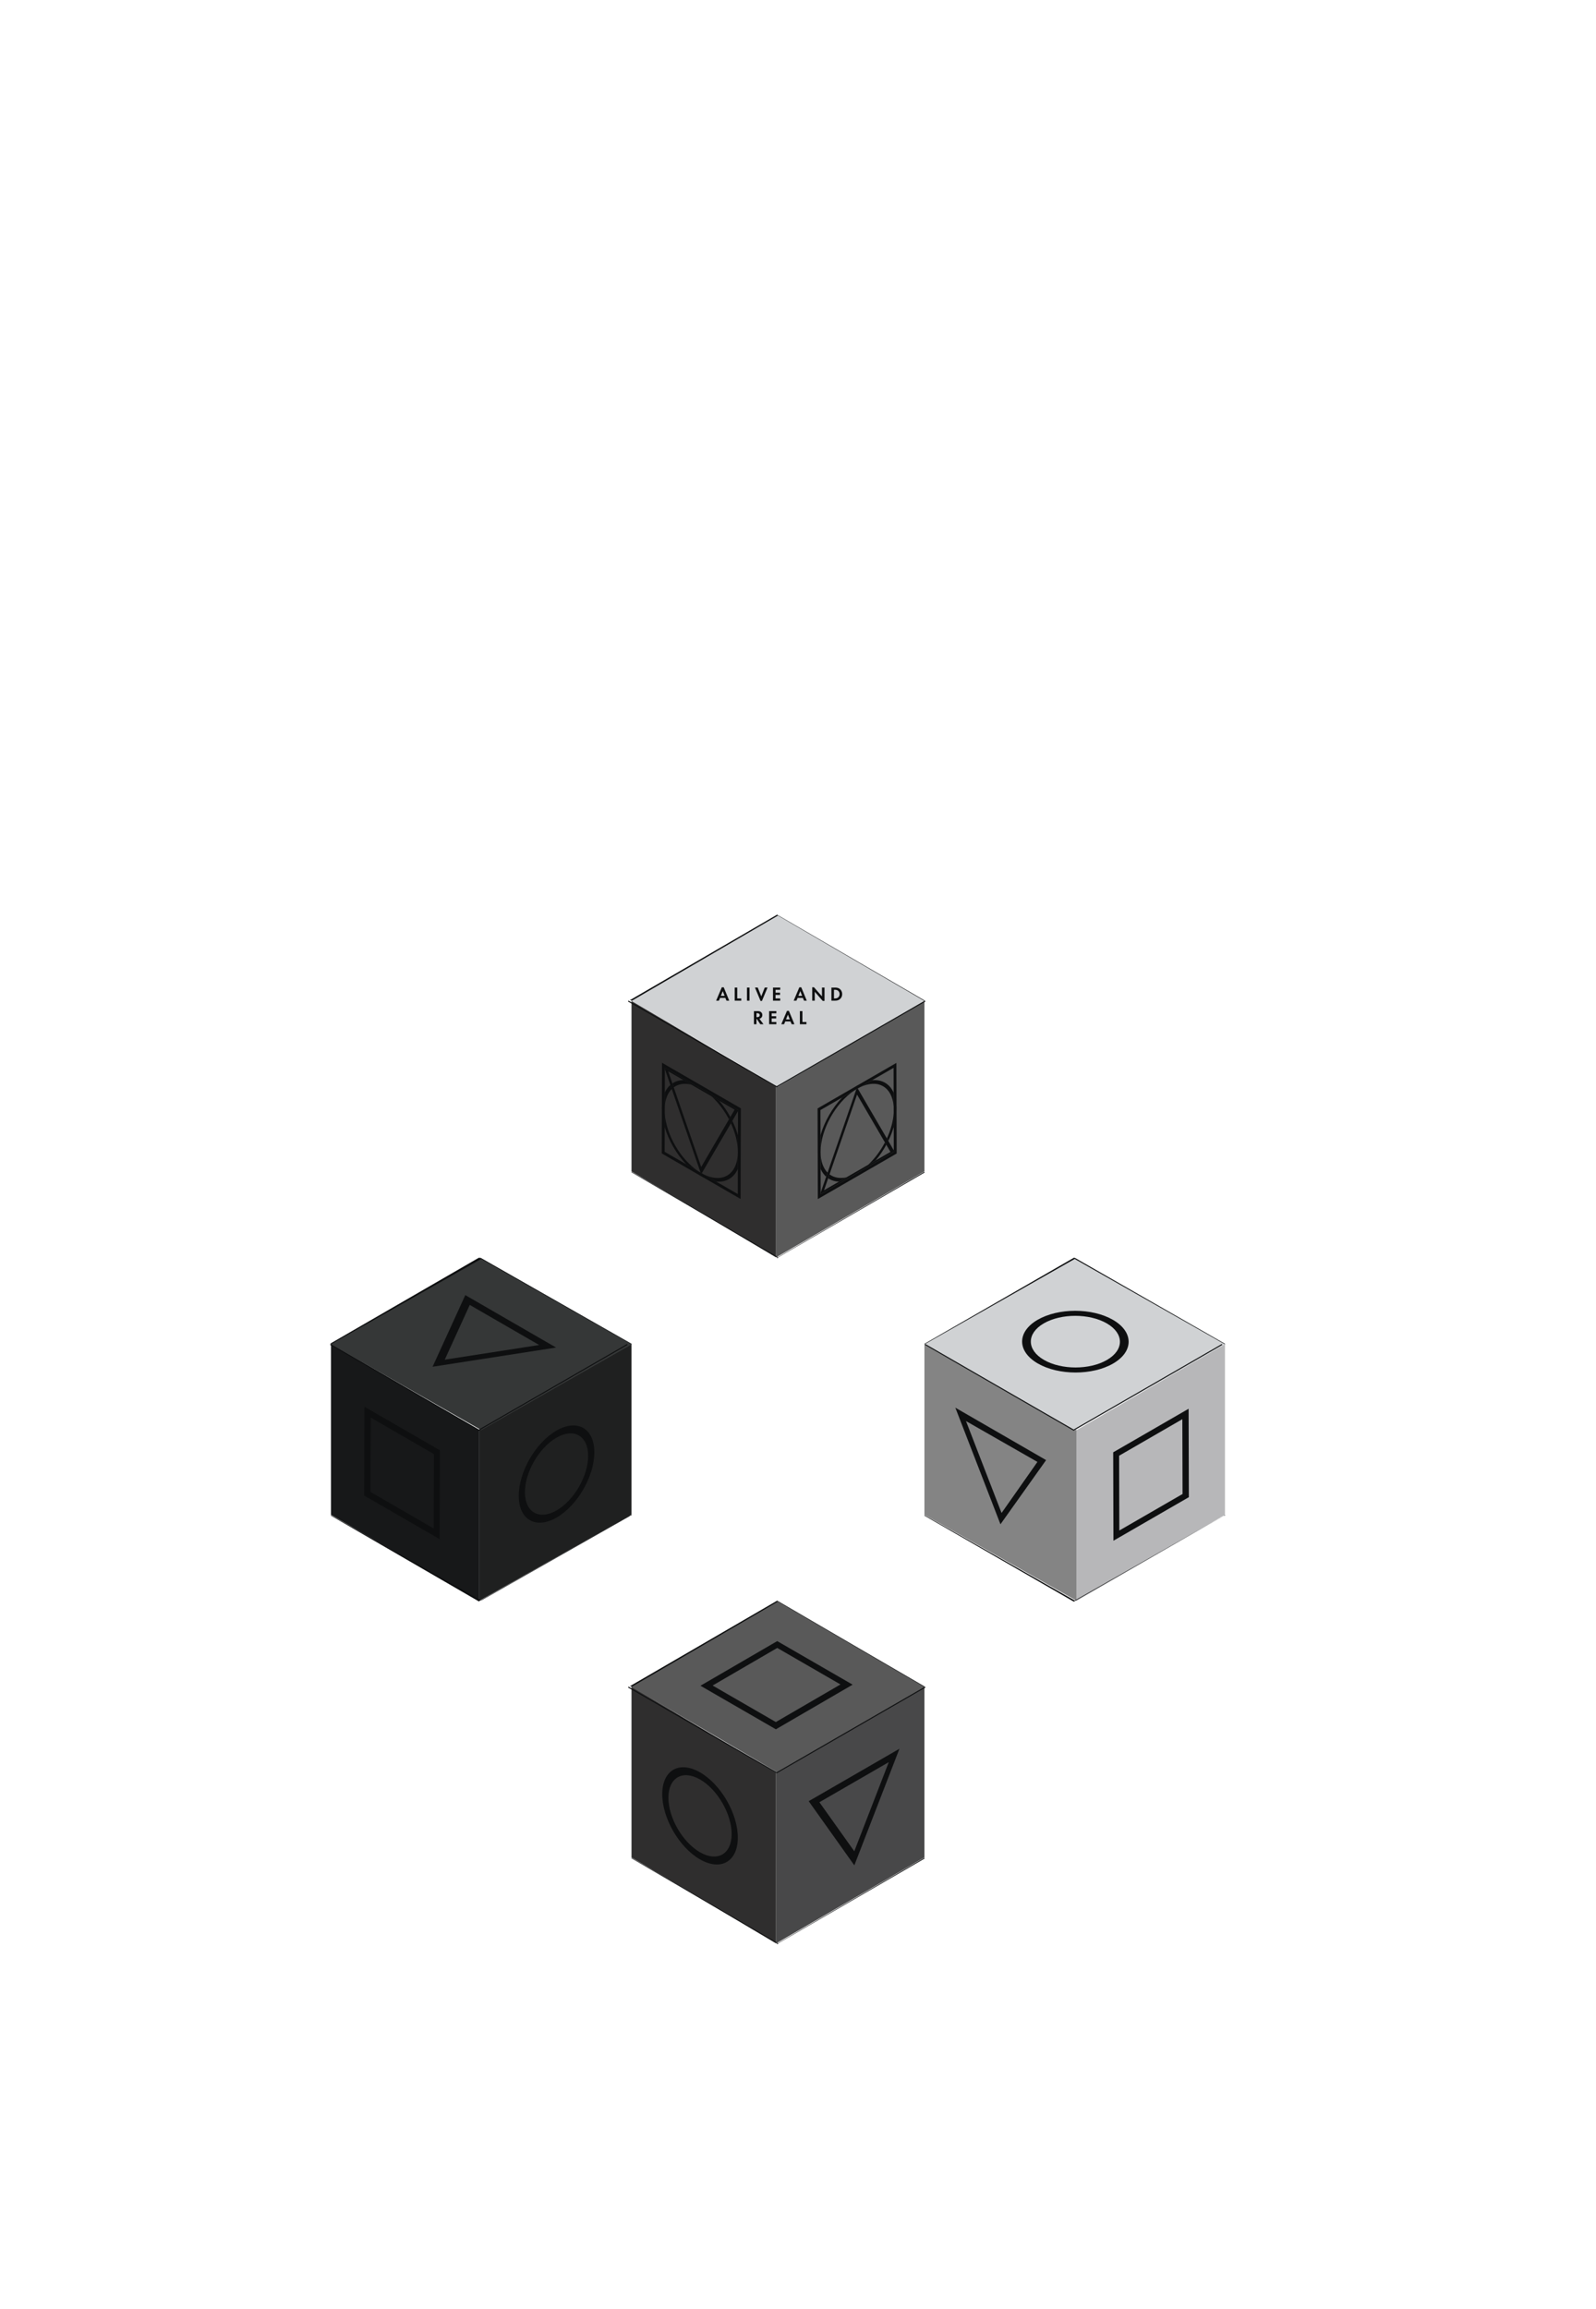 <?xml version="1.0" encoding="utf-8"?>
<svg version="1.1" id="Слой_1" xmlns="http://www.w3.org/2000/svg" xmlns:xlink="http://www.w3.org/1999/xlink" x="0px" y="0px"
	 viewBox="0 0 419.53 606.61" style="enable-background:new 0 0 419.53 606.61;" xml:space="preserve">
<g>
	<g>
		<g>
			<g>
				<polygon style="fill:#595959;" points="243,307.761 204,330.359 204,285.504 243,262.907 				"/>
			</g>
			<g>
				<polygon style="fill:#2F2E2E;" points="166,307.761 204,330.359 204,285.504 166,262.907 				"/>
			</g>
			<g>
				<polygon style="fill:#D0D2D4;" points="166,262.902 204.5,240.392 243,262.902 243,263.005 204.5,285.514 
					166,263.005 				"/>
			</g>
			<g>
				<g>
					<path style="fill:#0E0F10;" d="M204.133,330.582l0.453-0.038L166,307.997v-45.172l-0.452-0.039
						l38.845-22.547l-0.217,0.038L243,262.825v45.172l0.086,0.037L204.133,330.582z
						 M166,307.845l38.5,22.434l38.5-22.434v-44.868l-38.5-22.433L166,262.977V307.845z"/>
				</g>
				<g>
					<polygon style="fill:#0E0F10;" points="204.168,285.667 204.102,285.629 165.069,263.119
						165.201,262.891 204.168,285.362 243.135,262.891 243.267,263.119 					"/>
				</g>
				<g>
					<rect x="204" y="285.659" style="fill:#0E0F10;" width="0" height="44.465"/>
				</g>
			</g>
			<g>
				<g>
					<path style="fill:#0E0F10;" d="M190.665,262.183h-1.387l-0.305,0.721h-0.728l1.49-3.512
						h0.506l1.449,3.512h-0.723L190.665,262.183z M190.469,261.636l-0.484-1.237
						l-0.496,1.237H190.469z"/>
				</g>
				<g>
					<path style="fill:#0E0F10;" d="M193.795,259.465v2.862h1.062v0.576h-1.733v-3.438H193.795z"/>
				</g>
				<g>
					<path style="fill:#0E0F10;" d="M197.021,259.465v3.438h-0.67v-3.438H197.021z"/>
				</g>
				<g>
					<path style="fill:#0E0F10;" d="M199.188,259.465l0.918,2.31l0.918-2.31h0.732l-1.476,3.517
						h-0.36l-1.464-3.517H199.188z"/>
				</g>
				<g>
					<path style="fill:#0E0F10;" d="M205.097,260.041h-1.237v0.771h1.186v0.576h-1.186v0.939
						h1.237v0.576h-1.908v-3.438h1.908V260.041z"/>
				</g>
				<g>
					<path style="fill:#0E0F10;" d="M211.046,262.183h-1.387l-0.305,0.721h-0.727l1.492-3.512
						h0.504l1.45,3.512h-0.723L211.046,262.183z M210.85,261.636l-0.484-1.237
						l-0.494,1.237H210.85z"/>
				</g>
				<g>
					<path style="fill:#0E0F10;" d="M213.505,262.903v-3.516h0.464l2.096,2.393v-2.315h0.67
						v3.507h-0.464l-2.095-2.393v2.324H213.505z"/>
				</g>
				<g>
					<path style="fill:#0E0F10;" d="M219.445,259.465c0.479,0,0.897,0.05,1.279,0.335
						c0.418,0.315,0.66,0.814,0.66,1.387c0,0.572-0.238,1.066-0.691,1.387
						c-0.402,0.284-0.777,0.33-1.258,0.33h-0.887v-3.438H219.445z M219.219,262.327
						h0.206c0.17,0,0.542-0.01,0.841-0.228c0.273-0.196,0.428-0.547,0.428-0.913
						c0-0.36-0.148-0.711-0.423-0.917c-0.278-0.207-0.619-0.229-0.846-0.229h-0.206
						V262.327z"/>
				</g>
				<g>
					<path style="fill:#0E0F10;" d="M199.175,265.652c0.475,0,0.717,0.123,0.876,0.259
						c0.264,0.222,0.342,0.515,0.342,0.773c0,0.335-0.135,0.629-0.402,0.81
						c-0.089,0.06-0.213,0.118-0.377,0.148l1.072,1.449h-0.836l-0.917-1.382
						h-0.083v1.382h-0.67v-3.439H199.175z M198.85,267.235h0.191
						c0.129,0,0.66-0.015,0.66-0.52c0-0.512-0.526-0.517-0.65-0.517h-0.201
						V267.235z"/>
				</g>
				<g>
					<path style="fill:#0E0F10;" d="M204.078,266.23h-1.237v0.768h1.186v0.578h-1.186v0.938
						h1.237v0.577h-1.908v-3.439h1.908V266.23z"/>
				</g>
				<g>
					<path style="fill:#0E0F10;" d="M207.796,268.368h-1.387l-0.305,0.723h-0.727l1.49-3.512
						h0.506l1.449,3.512h-0.723L207.796,268.368z M207.6,267.823l-0.484-1.238
						l-0.495,1.238H207.6z"/>
				</g>
				<g>
					<path style="fill:#0E0F10;" d="M210.926,265.652v2.862h1.061v0.577h-1.732v-3.439H210.926z"/>
				</g>
			</g>
			<g>
				<g style="enable-background:new    ;">
					<defs>
						<polygon id="SVGID_1_" style="enable-background:new    ;" points="214.979,315.028 214.911,291.191 
							235.656,279.212 235.725,303.048 						"/>
					</defs>
					<clipPath id="SVGID_2_">
						<use xlink:href="#SVGID_1_"  style="overflow:visible;"/>
					</clipPath>
					<g style="clip-path:url(#SVGID_2_);">
						<g>
							<path style="fill:#0E0F10;" d="M232.613,300.147c-1.156,2.209-2.676,4.255-4.406,5.876
								l1.948-1.125c1.062-1.258,2.017-2.656,2.82-4.131L232.613,300.147
								 M218.055,308.53l-0.357,1.036c0.812,0.55,1.777,0.851,2.851,0.878l1.947-1.125
								C220.754,309.702,219.222,309.407,218.055,308.53 M234.918,292.403
								c-0.13,2.182-0.776,4.5-1.793,6.703l0.375,0.643
								c0.583-1.192,1.065-2.425,1.429-3.656L234.918,292.403 M235.662,290.292
								l0.005,1.698c0.017-0.29,0.023-0.579,0.023-0.866
								C235.689,290.839,235.681,290.562,235.662,290.292 M224.613,286.478l-3.249,1.875
								c-2.587,2.719-4.648,6.306-5.683,9.896l0.023,8.849
								c0.371,0.836,0.865,1.527,1.465,2.061l0.37-1.076
								c-1.15-1.158-1.832-3.003-1.838-5.414
								C215.685,296.833,219.625,289.759,224.613,286.478 M229.218,283.82l-3.25,1.875
								c4.752-2.361,8.577-0.199,8.946,5.048l-0.011-3.688
								C233.841,284.719,231.783,283.549,229.218,283.82 M225.288,285.199
								c-0.236,0.136-0.47,0.28-0.702,0.432l1.405-0.812
								C225.759,284.937,225.524,285.064,225.288,285.199"/>
						</g>
						<g>
							<path style="fill:#0E0F10;" d="M218.055,308.53l7.228-20.952l7.331,12.568l0.362,0.62
								l1.092,1.872l-3.912,2.259l-1.948,1.125l-5.712,3.297l-1.947,1.125l-3.938,2.273
								l1.087-3.151L218.055,308.53 M225.469,285.984l-0.382,0.221l-7.547,21.877
								l-0.37,1.076l-1.446,4.188l0.001,0.391l19.223-11.1l-0.001-0.408L233.5,299.749
								l-0.375-0.643L225.469,285.984"/>
						</g>
						<g>
							<path style="fill:#0E0F10;" d="M229.218,283.82l5.667-3.272l0.018,6.508l0.011,3.688
								l0.004,1.661l0.011,3.689l0.018,6.135l0.001,0.408l-19.223,11.1
								l-0.001-0.391l-0.018-6.248l-0.023-8.849l-0.02-6.603l5.702-3.292l3.249-1.875
								l0.474-0.273l0.382-0.221l0.499-0.289L229.218,283.82 M235.63,279.254
								l-9.639,5.565l-1.405,0.812l-9.675,5.587l0.067,23.811l20.72-11.963
								l-0.031-11.075l-0.005-1.698L235.63,279.254"/>
						</g>
					</g>
				</g>
			</g>
			<g>
				<g style="enable-background:new    ;">
					<defs>
						<polygon id="SVGID_3_" style="enable-background:new    ;" points="173.927,303.05 173.994,279.208 
							194.743,291.189 194.676,315.03 						"/>
					</defs>
					<clipPath id="SVGID_4_">
						<use xlink:href="#SVGID_3_"  style="overflow:visible;"/>
					</clipPath>
					<g style="clip-path:url(#SVGID_4_);">
						<g>
							<path style="fill:#0E0F10;" d="M185,309.417l-1.404-0.812
								c0.232,0.151,0.467,0.297,0.701,0.433
								C184.533,309.175,184.768,309.3,185,309.417 M174.732,292.4l-0.01,3.701
								c1.045,3.552,3.09,7.094,5.649,9.782l3.251,1.878
								C178.867,304.632,175.066,298.061,174.732,292.4 M173.989,290.299
								c-0.019,0.27-0.028,0.548-0.028,0.835
								c-0.002,0.285,0.006,0.574,0.023,0.865L173.989,290.299 M192.509,294.48
								l-0.376,0.643c1.152,2.491,1.828,5.131,1.822,7.556
								c-0.018,5.836-3.985,8.347-8.978,5.864l3.251,1.877
								c2.594,0.272,4.669-0.928,5.721-3.314l0.025-8.844
								C193.607,296.987,193.111,295.712,192.509,294.48 M176.211,285.046
								c-0.596,0.52-1.092,1.195-1.464,2.016l-0.01,3.701
								c0.142-2.043,0.805-3.619,1.844-4.645L176.211,285.046 M181.711,284.959
								l-2.035-1.174c-1.105,0.009-2.099,0.302-2.935,0.854l0.357,1.035
								C178.307,284.784,179.901,284.513,181.711,284.959 M189.047,289.196l-2.035-1.175
								c1.815,1.647,3.408,3.767,4.609,6.061l0.361-0.62
								C191.15,291.935,190.156,290.487,189.047,289.196"/>
						</g>
						<g>
							<path style="fill:#0E0F10;" d="M189.047,289.196l4.094,2.362l-0.035-0.019l-1.123,1.922
								l-0.361,0.62l-7.304,12.521l-7.219-20.929l-0.357-1.035l-1.099-3.183
								l4.033,2.328l2.035,1.174l5.301,3.062L189.047,289.196 M193.992,291.616
								l-19.227-11.102l-0.001,0.34l1.446,4.191l0.37,1.072l7.57,21.947
								l0.323,0.185l7.658-13.129l0.376-0.643l1.483-2.543V291.616"/>
						</g>
						<g>
							<path style="fill:#0E0F10;" d="M174.765,280.855l0.001-0.34l19.227,11.102v0.32
								l-0.018,6.324l-0.025,8.844l-0.018,6.606l-5.702-3.292l-3.251-1.877
								l-0.503-0.291l-0.323-0.185l-0.528-0.305l-3.251-1.878l-5.669-3.272
								l0.02-6.51l0.01-3.701l0.005-1.637l0.01-3.701L174.765,280.855
								 M194.743,291.189l-20.724-11.966l-0.03,11.076l-0.005,1.7l-0.031,11.039
								l9.643,5.567L185,309.417l9.676,5.586L194.743,291.189"/>
						</g>
					</g>
				</g>
			</g>
		</g>
		<g>
			<g>
				<polygon style="fill:#484849;" points="243,487.998 204,510.596 204,465.741 243,443.144 				"/>
			</g>
			<g>
				<polygon style="fill:#2F2E2E;" points="166,487.998 204,510.596 204,465.741 166,443.144 				"/>
			</g>
			<g>
				<polygon style="fill:#595959;" points="166,443.138 204.5,420.628 243,443.138 243,443.241 204.5,465.751 
					166,443.241 				"/>
			</g>
			<g>
				<g>
					<path style="fill:#0E0F10;" d="M204.133,510.82l0.453-0.039L166,488.234v-45.171l-0.452-0.039
						l38.845-22.548l-0.217,0.038L243,443.063v45.171l0.086,0.036L204.133,510.82z
						 M166,488.079l38.5,22.436l38.5-22.436v-44.865l-38.5-22.434L166,443.214V488.079z"/>
				</g>
				<g>
					<rect x="204" y="465.448" style="fill:#0E0F10;" width="0" height="45.289"/>
				</g>
				<g>
					<polygon style="fill:#0E0F10;" points="204.186,465.903 204.119,465.864 165.088,443.356 
						165.219,443.127 204.186,465.598 243.152,443.127 243.284,443.356 					"/>
				</g>
			</g>
			<g>
				<g style="enable-background:new    ;">
					<defs>
						<polygon id="SVGID_5_" style="enable-background:new    ;" points="174.044,482.762 174.109,459.931 
							193.979,471.403 193.914,494.236 						"/>
					</defs>
					<clipPath id="SVGID_6_">
						<use xlink:href="#SVGID_5_"  style="overflow:visible;"/>
					</clipPath>
					<g style="clip-path:url(#SVGID_6_);">
						<g>
							<path style="fill:#0E0F10;" d="M183.984,486.632c-4.582-2.645-8.299-9.082-8.283-14.347
								c0.014-5.268,3.756-7.398,8.338-4.753
								c4.582,2.646,8.299,9.084,8.285,14.35
								C192.309,487.148,188.568,489.278,183.984,486.632 M184.045,465.666
								c-5.48-3.163-9.951-0.614-9.969,5.682
								c-0.018,6.293,4.424,13.988,9.903,17.15
								c5.478,3.163,9.95,0.614,9.968-5.679
								C193.965,476.525,189.521,468.829,184.045,465.666"/>
						</g>
					</g>
				</g>
			</g>
			<g>
				<g style="enable-background:new    ;">
					<defs>
						<polygon id="SVGID_7_" style="enable-background:new    ;" points="212.641,496.97 212.574,473.221 
							236.436,459.444 236.502,483.192 						"/>
					</defs>
					<clipPath id="SVGID_8_">
						<use xlink:href="#SVGID_7_"  style="overflow:visible;"/>
					</clipPath>
					<g style="clip-path:url(#SVGID_8_);">
						<g>
							<path style="fill:#0E0F10;" d="M224.561,486.383l-9.17-12.887l18.238-10.531
								L224.561,486.383 M236.436,459.444l-23.863,13.777l11.999,16.86L236.436,459.444"/>
						</g>
					</g>
				</g>
			</g>
			<g>
				<g style="enable-background:new    ;">
					<defs>
						<polygon id="SVGID_9_" style="enable-background:new    ;" points="184.124,442.89 204.304,431.164 
							224.128,442.609 203.949,454.336 						"/>
					</defs>
					<clipPath id="SVGID_10_">
						<use xlink:href="#SVGID_9_"  style="overflow:visible;"/>
					</clipPath>
					<g style="clip-path:url(#SVGID_10_);">
						<g>
							<path style="fill:#0E0F10;" d="M187.321,442.834l16.991-9.875l16.619,9.594l-16.993,9.876
								L187.321,442.834 M224.128,442.609l-19.824-11.444l-20.18,11.726l19.825,11.446
								L224.128,442.609"/>
						</g>
					</g>
				</g>
			</g>
		</g>
		<g>
			<g>
				<polygon style="fill:#1F2020;" points="166,397.977 126,420.575 126,375.722 166,353.124 				"/>
			</g>
			<g>
				<polygon style="fill:#171819;" points="87,397.977 126,420.575 126,375.722 87,353.124 				"/>
			</g>
			<g>
				<polygon style="fill:#353737;" points="87,353.118 126.5,330.609 166,353.118 166,353.221 126.5,375.73 
					87,353.221 				"/>
			</g>
			<g>
				<g>
					<path style="fill:#0E0F10;" d="M125.727,420.799l0.188-0.038L87,398.214v-45.172l-0.188-0.037
						l39.041-22.55l0.523,0.038L166,353.042v45.172l-0.584,0.037L125.727,420.799z
						 M87,398.061l39.5,22.434L166,398.061V353.195l-39.5-22.434L87,353.195V398.061z"/>
				</g>
				<g>
					<rect x="126" y="375.808" style="fill:#0E0F10;" width="0" height="45.073"/>
				</g>
				<g>
					<polygon style="fill:#0E0F10;" points="125.869,375.882 125.803,375.845 86.771,353.336 
						86.902,353.108 125.869,375.579 164.836,353.108 164.968,353.336 					"/>
				</g>
			</g>
			<g>
				<g style="enable-background:new    ;">
					<defs>
						<polygon id="SVGID_11_" style="enable-background:new    ;" points="136.39,404.429 136.325,381.597 
							156.195,370.126 156.261,392.957 						"/>
					</defs>
					<clipPath id="SVGID_12_">
						<use xlink:href="#SVGID_11_"  style="overflow:visible;"/>
					</clipPath>
					<g style="clip-path:url(#SVGID_12_);">
						<g>
							<path style="fill:#0E0F10;" d="M146.32,396.827c-4.582,2.645-8.323,0.515-8.338-4.75
								c-0.016-5.268,3.701-11.704,8.283-14.351
								c4.584-2.648,8.324-0.513,8.34,4.753
								C154.62,387.744,150.903,394.181,146.32,396.827 M146.262,375.862
								c-5.48,3.161-9.922,10.858-9.904,17.152
								c0.018,6.293,4.49,8.841,9.968,5.678c5.479-3.164,9.921-10.857,9.903-17.15
								C156.211,375.247,151.739,372.698,146.262,375.862"/>
						</g>
					</g>
				</g>
			</g>
			<g>
				<g style="enable-background:new    ;">
					<defs>
						<polygon id="SVGID_13_" style="enable-background:new    ;" points="101.778,352.195 122.312,340.263 
							146.174,354.04 125.641,365.974 						"/>
					</defs>
					<clipPath id="SVGID_14_">
						<use xlink:href="#SVGID_13_"  style="overflow:visible;"/>
					</clipPath>
					<g style="clip-path:url(#SVGID_14_);">
						<g>
							<path style="fill:#0E0F10;" d="M116.908,357.227l6.574-14.386l18.238,10.529
								L116.908,357.227 M146.174,354.04l-23.862-13.777l-8.602,18.822L146.174,354.04"
								/>
						</g>
					</g>
				</g>
			</g>
			<g>
				<g style="enable-background:new    ;">
					<defs>
						<polygon id="SVGID_15_" style="enable-background:new    ;" points="95.727,392.924 95.793,369.583 
							115.618,381.03 115.552,404.368 						"/>
					</defs>
					<clipPath id="SVGID_16_">
						<use xlink:href="#SVGID_15_"  style="overflow:visible;"/>
					</clipPath>
					<g style="clip-path:url(#SVGID_16_);">
						<g>
							<path style="fill:#0E0F10;" d="M97.385,391.978l0.055-19.541l16.617,9.595l-0.055,19.541
								L97.385,391.978 M115.618,381.03l-19.825-11.447l-0.066,23.341l19.825,11.444
								L115.618,381.03"/>
						</g>
					</g>
				</g>
			</g>
		</g>
		<g>
			<g>
				<polygon style="fill:#B7B7B9;" points="322,397.977 283,420.575 283,375.722 322,353.124 				"/>
			</g>
			<g>
				<polygon style="fill:#848484;" points="243,397.977 283,420.575 283,375.722 243,353.124 				"/>
			</g>
			<g>
				<polygon style="fill:#D0D2D4;" points="243,353.118 282.5,330.609 322,353.118 322,353.221 282.5,375.73 
					243,353.221 				"/>
			</g>
			<g>
				<g>
					<path style="fill:#0E0F10;" d="M282.274,420.799l-0.083-0.038L243,398.214v-45.172l0.086-0.037
						l39.179-22.55l0.317,0.038L322,353.042v45.172l-0.31,0.037L282.274,420.799z
						 M243,398.061l39.5,22.434L322,398.061V353.195l-39.5-22.434L243,353.195V398.061z"/>
				</g>
				<g>
					<rect x="283" y="375.808" style="fill:#0E0F10;" width="0" height="45.073"/>
				</g>
				<g>
					<polygon style="fill:#0E0F10;" points="282.21,375.882 282.145,375.845 243.111,353.336 
						243.243,353.108 282.21,375.579 321.177,353.108 321.309,353.336 					"/>
				</g>
			</g>
			<g>
				<g style="enable-background:new    ;">
					<defs>
						<polygon id="SVGID_17_" style="enable-background:new    ;" points="262.874,352.491 282.613,341.02 
							302.482,352.491 282.743,363.964 						"/>
					</defs>
					<clipPath id="SVGID_18_">
						<use xlink:href="#SVGID_17_"  style="overflow:visible;"/>
					</clipPath>
					<g style="clip-path:url(#SVGID_18_);">
						<g>
							<path style="fill:#0E0F10;" d="M274.422,357.29c-4.584-2.645-4.609-6.951-0.056-9.597
								c4.554-2.647,11.986-2.647,16.569,0c4.583,2.645,4.608,6.951,0.053,9.598
								C286.435,359.937,279.003,359.937,274.422,357.29 M292.548,346.757
								c-5.478-3.164-14.361-3.164-19.807,0c-5.44,3.161-5.411,8.308,0.067,11.471
								c5.478,3.162,14.363,3.164,19.803,0.002
								C298.056,355.066,298.026,349.918,292.548,346.757"/>
						</g>
					</g>
				</g>
			</g>
			<g>
				<g style="enable-background:new    ;">
					<defs>
						<polygon id="SVGID_19_" style="enable-background:new    ;" points="292.683,404.793 292.617,381.567 
							312.441,370.12 312.509,393.348 						"/>
					</defs>
					<clipPath id="SVGID_20_">
						<use xlink:href="#SVGID_19_"  style="overflow:visible;"/>
					</clipPath>
					<g style="clip-path:url(#SVGID_20_);">
						<g>
							<path style="fill:#0E0F10;" d="M294.232,402.108l-0.055-19.651l16.617-9.596l0.056,19.654
								L294.232,402.108 M312.441,370.12l-19.824,11.446l0.065,23.227l19.826-11.445
								L312.441,370.12"/>
						</g>
					</g>
				</g>
			</g>
			<g>
				<g style="enable-background:new    ;">
					<defs>
						<polygon id="SVGID_21_" style="enable-background:new    ;" points="251.053,393.583 251.12,369.835 
							274.982,383.612 274.914,407.36 						"/>
					</defs>
					<clipPath id="SVGID_22_">
						<use xlink:href="#SVGID_21_"  style="overflow:visible;"/>
					</clipPath>
					<g style="clip-path:url(#SVGID_22_);">
						<g>
							<path style="fill:#0E0F10;" d="M263.274,397.506l-9.348-24.148l18.777,10.729
								L263.274,397.506z M274.982,383.612l-23.862-13.777l11.863,30.637L274.982,383.612"
								/>
						</g>
					</g>
				</g>
			</g>
		</g>
	</g>
</g>
</svg>
